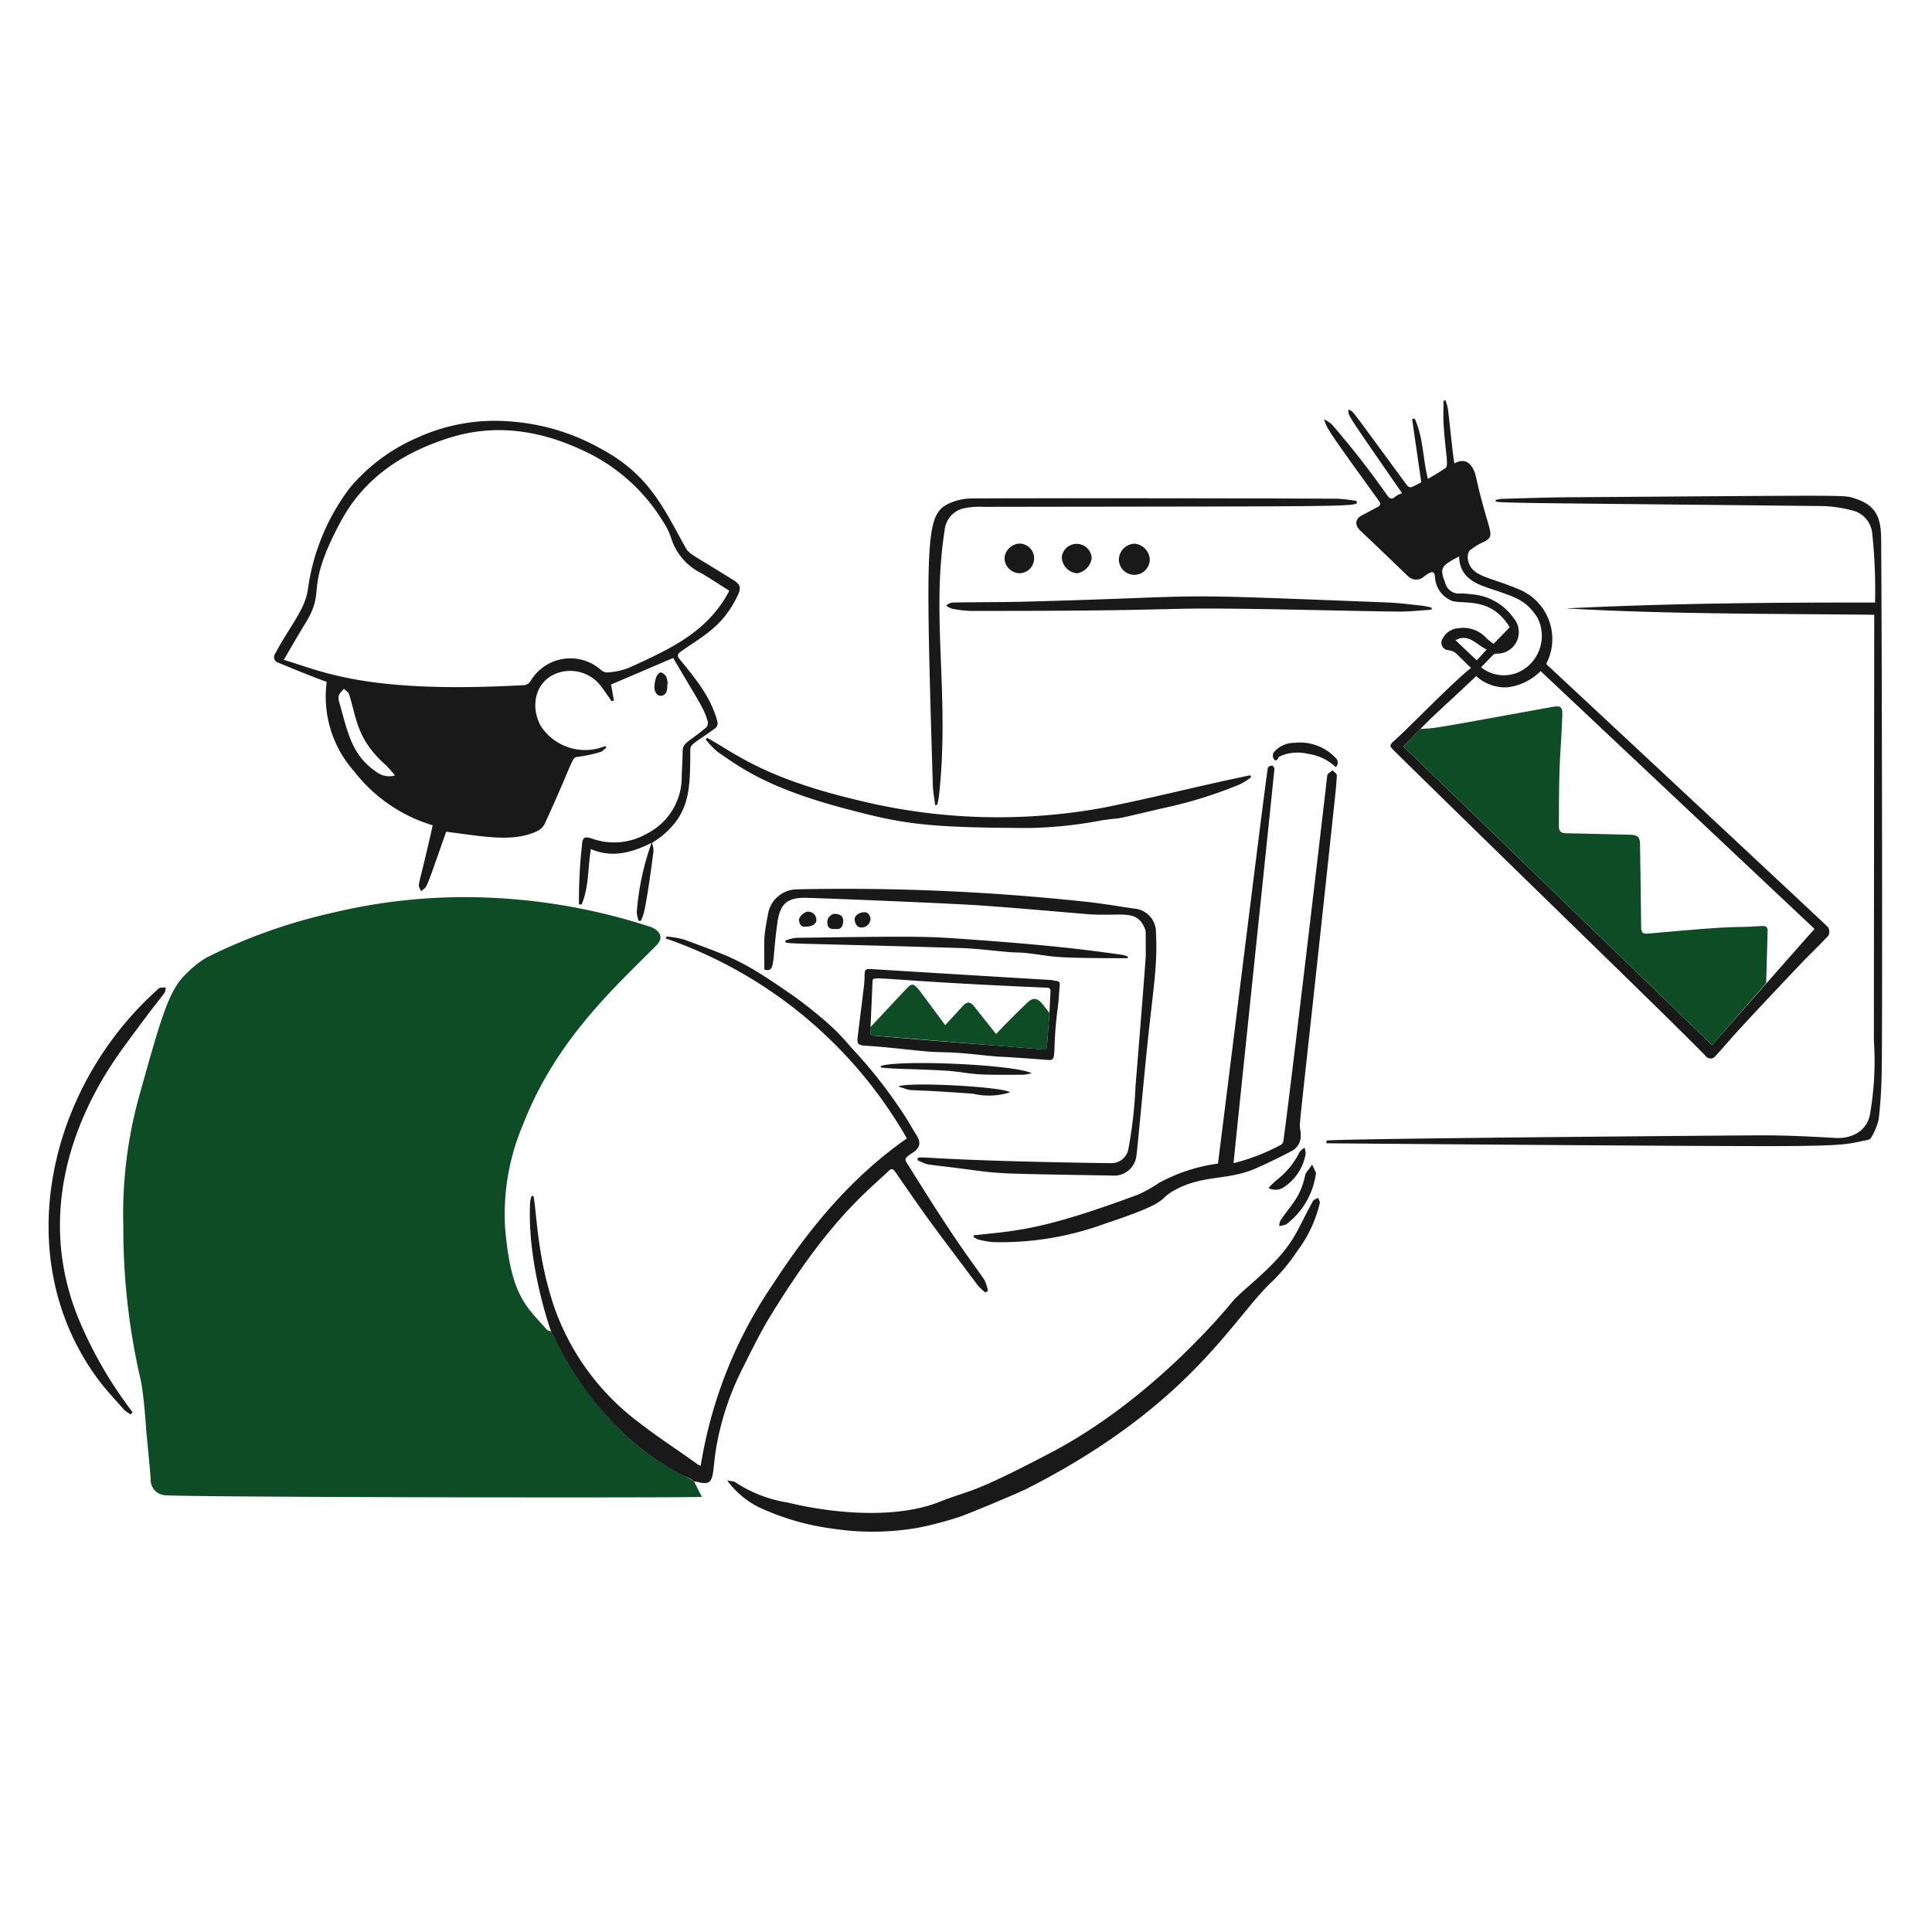 <svg viewBox="0 0 400 400" xmlns="http://www.w3.org/2000/svg" id="Coming-Soon-2--Streamline-Brooklyn.svg" height="400" width="400"><desc>COMING SOON 2 Streamline Illustration: https://streamlinehq.com</desc><path d="M143.694 306.718c-4.228 -2.928 -16.508 -6.154 -29 -30.14 -0.06 -0.116 -0.22 -0.178 -0.336 -0.262 -0.092 -0.2 -0.174 -0.42 -0.266 -0.634 -0.312 -0.142 -0.71 -0.2 -0.906 -0.422 -4.156 -4.782 -7.46 -6.8 -8.626 -21.336a47.456 47.456 0 0 1 3.758 -21.178c6.814 -17.488 18.986 -28.352 27.574 -37 1.32 -1.33 1.072 -2.658 -0.6 -3.57a3.222 3.222 0 0 0 -0.692 -0.304 124.414 124.414 0 0 0 -33.76 -6.04 116.94 116.94 0 0 0 -31.826 3.11 114.6 114.6 0 0 0 -26.044 9.2 19.914 19.914 0 0 0 -4.042 3.088c-3.856 3.502 -5.244 8.234 -10.154 25.868A91.262 91.262 0 0 0 25.536 254a138.446 138.446 0 0 0 3.662 32c0.7 3.918 1.02 9.518 1.048 9.83 0.308 3.466 0.7 6.91 0.942 10.374a3.2 3.2 0 0 0 2.784 3.35c2.358 0.45 108.014 0.6 111.344 0.356 -0.616 -1.204 -1.116 -2.198 -1.622 -3.192Z" fill="#0e4c25" stroke-width="1"></path><path d="M119.868 187.24a104.914 104.914 0 0 1 0.6 -12.07c0.112 -1.8 0.504 -2.106 2.22 -1.508a13.552 13.552 0 0 0 11.232 -1.058 13.148 13.148 0 0 0 7.224 -12.038c0.062 -1.676 0.174 -3.34 0.188 -5.016 0.016 -1.878 1.318 -1.912 4.92 -4.972a1.436 1.436 0 0 0 0.262 -1.266c-0.85 -2.788 -1.304 -3.162 -7.138 -13.086 -4.482 1.916 -8.658 3.706 -12.856 5.496 0.168 0.932 0.376 2.124 0.586 3.328l-0.472 0.126c-0.712 -1 -1.388 -2.012 -2.124 -3a8 8 0 0 0 -8.7 -2.952c-4.616 1.32 -6.288 6.436 -3.884 11.034a10.978 10.978 0 0 0 12.52 4.522c0.294 -0.116 0.6 -0.2 0.902 -0.314l0.2 0.304c-0.418 0.314 -0.784 0.8 -1.256 0.932a30 30 0 0 1 -4.366 0.952c-1.76 0.224 -0.612 -0.354 -7.118 13.85a3.52 3.52 0 0 1 -1.6 1.582c-5.072 2.366 -11.106 1.08 -18.834 0.114 -4.582 13 -3.79 11.108 -5.234 12.332 -0.692 -2.224 -0.94 1.434 2.45 -13.662a32.24 32.24 0 0 1 -16.238 -11.138 23.238 23.238 0 0 1 -5.704 -18.572c-2.176 -0.692 -9.572 -3.764 -10.03 -3.956a1.2 1.2 0 0 1 -0.67 -1.832c3.148 -5.898 6.114 -9.028 6.774 -13.17a44.848 44.848 0 0 1 8.71 -21.2 37.822 37.822 0 0 1 13.964 -10.384 38.686 38.686 0 0 1 19.4 -3.35 44.63 44.63 0 0 1 18.562 5.612c10.072 5.36 13.056 12.4 17.514 20.382 0.846 1.518 1.17 1.348 9.892 6.784 1.58 0.984 1.736 1.662 0.912 3.36 -3.114 6.41 -7.026 8.174 -11.736 11.504 -0.564 0.4 -0.848 0.818 -0.262 1.53 3.682 4.468 6.572 8.082 7.882 13.054a1.4 1.4 0 0 1 -0.376 1.2c-3.852 2.872 -5.262 3.252 -5.266 4.5 -0.024 8.098 0 13.128 -5.978 17.966 -0.688 0.556 -1.444 1.014 -1.946 1.36a6.036 6.036 0 0 1 0.314 1.654c-0.328 2.552 -0.672 5.108 -1.068 7.652 -0.95 6.084 -1.124 5.67 -1.528 6.8 -0.158 0.022 -0.314 0.032 -0.472 0.052a6.082 6.082 0 0 1 -0.4 -1.81 54.166 54.166 0 0 1 3.058 -14.352c-4.094 2.01 -8.166 3.182 -12.552 1.266 -0.67 3.864 -0.378 7.842 -1.926 11.474a5.63 5.63 0 0 1 -0.552 -0.016ZM151 122.314c-1.956 -1.236 -3.836 -2.482 -5.762 -3.624A12.14 12.14 0 0 1 139 111.54a14.34 14.34 0 0 0 -1.748 -3.6 37.86 37.86 0 0 0 -16.434 -14.624c-9.058 -4.256 -18.354 -5.7 -28 -2.6 -9.528 3.062 -17.496 8.268 -22.362 17.42 -7.678 14.44 -2.706 13.6 -7.276 20.978 -1.488 2.4 -2.878 4.868 -4.428 7.496 8.4 2.528 17.33 7.046 49.884 5.234a1.8 1.8 0 0 0 1.2 -0.828 9.58 9.58 0 0 1 14.636 -2.27 1.902 1.902 0 0 0 1.434 0.47 15.324 15.324 0 0 0 4.262 -0.932c8.734 -3.996 16.318 -7.418 20.832 -15.97Zm-69.238 38.24a22.91 22.91 0 0 0 -1.854 -2.12c-6.024 -5.35 -6.048 -9.572 -7.62 -14.686 -0.138 -0.45 -0.722 -0.764 -1.088 -1.132 -0.7 0.828 -1.426 1.158 -0.974 2.734 1.736 6.044 2.486 10.924 7.662 14.436a4.368 4.368 0 0 0 3.874 0.768Z" fill="#191919" stroke-width="1"></path><path d="M304.554 138.288c-3.692 -3.546 -3.19 -3.4 -4.8 -3.696a1.518 1.518 0 0 1 -1.1 -2.312 3.896 3.896 0 0 1 3.298 -2.21 6.456 6.456 0 0 1 5.822 2.074c0.364 0.366 0.816 0.67 1.444 1.172l3.35 -3.444c-3.77 -6.182 -9 -4.77 -11.8 -5.412a5.63 5.63 0 0 1 -3.674 -5c-0.088 -1.068 -0.45 -1.256 -1.4 -0.692a8.512 8.512 0 0 0 -1.016 0.722 2.4 2.4 0 0 1 -3.16 -0.188c-3.288 -3.15 -6.548 -6.318 -9.862 -9.422 -1.244 -1.164 -1.132 -2.464 0.388 -3.234 1.056 -0.536 2.092 -1.102 3.14 -1.654 0.68 -0.358 0.754 -0.672 0.24 -1.382 -10.688 -14.788 -10.688 -14.86 -11.284 -16.8a6.838 6.838 0 0 1 1.622 1.078 181.556 181.556 0 0 1 11.4 14.6c0.44 0.6 0.89 1.108 1.696 0.346a5.4 5.4 0 0 1 1.434 -0.724c-12.642 -18.228 -10.9 -15.734 -11.148 -17.346 1.35 0.778 -0.642 -1.678 11.578 14.918 1.238 1.682 1 1.448 3.538 0.178q-0.956 -6.58 -1.894 -13.106l0.524 -0.094c1.82 3.894 1.664 8.27 2.742 12.498 1.246 -0.754 2.484 -1.452 3.654 -2.26 0.696 -0.482 -0.028 -3.178 -0.4 -8.972 -0.108 -1.644 -0.022 -3.298 -0.022 -4.952 0.136 -0.032 0.272 -0.074 0.4 -0.104a11.1 11.1 0 0 1 0.514 1.78c0.534 4.462 1.068 10.168 1.35 11.294 2.334 -1.318 3.858 0.148 4.46 2.828 2.66 11.85 4.218 11.94 1.748 13.358a13.452 13.452 0 0 0 -3.152 1.926 3 3 0 0 0 -0.094 2.448c0.97 2.926 4.27 2.926 10.322 5.486a11.11 11.11 0 0 1 5.988 14.898c-0.082 0.178 -0.156 0.366 -0.262 0.6 4.052 3.78 55.692 51.906 58.322 54.458a1.776 1.776 0 0 1 0.104 1.748c-1.884 2.042 -3.926 3.948 -5.842 5.968 -16.43 17.324 -13.782 14.89 -17.6 19.032a1.262 1.262 0 0 1 -2.022 -0.106c-7.554 -7.754 -34 -33.234 -64.11 -62.8 -1.516 -1.49 -1.444 -1.436 0.138 -2.858 2.744 -2.462 11.516 -11.548 15.426 -14.642Zm-14 16.248 63.922 61.848c3.79 -4.356 17.848 -20.298 21.2 -24.068 -19 -17.88 -37.832 -35.6 -56.698 -53.368a11.88 11.88 0 0 1 -6.888 3.36 8.972 8.972 0 0 1 -6.458 -2.324c-9.146 8.646 -7.656 6.874 -15.074 14.552Zm11.54 -39.336c-3.646 1.94 -4.116 2.288 -2.878 5.48a2.912 2.912 0 0 0 3.098 2.2 13.754 13.754 0 0 1 2.252 0.156 11.6 11.6 0 0 1 8.8 4.92 4.456 4.456 0 0 1 -3.528 7.37c-0.692 0.066 -0.372 -0.026 -3.2 2.826a7.572 7.572 0 0 0 8.124 0.848 8.282 8.282 0 0 0 3.506 -11.2c-2.532 -3.8 -4.656 -4.184 -10.52 -6.2 -3.062 -1.056 -5.57 -2.6 -5.654 -6.4Zm-0.732 17.358c1.434 1.36 2.878 2.736 4.386 4.172 0.544 -0.6 1.256 -1.4 2.052 -2.252 -2.094 -0.968 -3.758 -3.444 -6.438 -1.926Z" fill="#191919" stroke-width="1"></path><path d="M274.656 236.138c4.102 -0.436 85.36 -1.06 89.58 -1.078 5.224 -0.022 10.458 0.234 15.672 0.534 3.936 0.226 6.91 -1.78 7.328 -5.35a63.63 63.63 0 0 0 0.732 -14.77c0.012 -25.816 0.074 -84.546 0.074 -88.188 -21.24 -0.242 -42.544 -0.106 -63.828 -1.32 21.272 -1.056 42.546 -1.246 64 -1.214a112.216 112.216 0 0 0 -0.586 -14.268 5.4 5.4 0 0 0 -4.052 -4.784 27.544 27.544 0 0 0 -6.04 -0.922c-72.944 -0.778 -67.778 -0.558 -67.848 -1.256a6.316 6.316 0 0 1 1.142 -0.24c4.68 -0.128 9.37 -0.292 14.048 -0.326 60.108 -0.422 56.776 -0.5 59.158 0.252 6.024 1.902 5.4 6.116 5.454 11.714 0.12 12.51 0.284 97.484 0.096 106.936a97.304 97.304 0 0 1 -0.618 9.842 12.84 12.84 0 0 1 -1.644 3.956c-0.134 0.264 -0.69 0.378 -1.068 0.45 -3.28 0.628 -3.47 1.102 -16.426 1.174 -16.98 0.094 -94.844 -0.576 -95.212 -0.576 0.006 -0.178 0.028 -0.378 0.038 -0.566Z" fill="#191919" stroke-width="1"></path><path d="M143.694 306.718a4.718 4.718 0 0 0 -0.8 -0.576 50.312 50.312 0 0 1 -14.426 -10 69.674 69.674 0 0 1 -13.8 -19.544c-0.054 -0.114 -0.22 -0.178 -0.334 -0.262 -0.094 -0.22 -5.272 -14.276 -4.576 -27.47a7.516 7.516 0 0 1 0.284 -1.224c0.136 0 0.282 -0.012 0.418 -0.012 0.73 4.074 0.772 12.382 4.166 22.634a50.844 50.844 0 0 0 17.8 24.35c3.894 3.026 8.056 5.684 12.048 8.6a4.516 4.516 0 0 0 0.6 0.262 92.646 92.646 0 0 1 15 -37.666c7.476 -11.504 16.1 -22 27.678 -30.118a92.26 92.26 0 0 0 -49.924 -41.4l0.188 -0.388a19.268 19.268 0 0 1 3.644 0.628c10.054 3.752 11.694 4.036 22.81 11.8a90.132 90.132 0 0 1 7.622 6.146 47.18 47.18 0 0 1 4.04 4.292 99.434 99.434 0 0 1 10.93 13.86c0.976 1.432 1.788 2.974 2.71 4.438 0.972 1.54 0.734 2.62 -0.972 3.706 -1.862 1.186 -1.456 1.32 -0.6 2.702 10.6 17.048 12.564 19.026 15.62 23.522a8.322 8.322 0 0 1 0.712 2.292c-0.168 0.094 -0.346 0.2 -0.514 0.294a10.456 10.456 0 0 1 -1.496 -1.362c-11.478 -15.302 -9.714 -12.85 -17.2 -23.638 -0.378 -0.542 -0.722 -0.742 -1.288 -0.2 -4.644 4.456 -12.482 10.246 -24.78 30.494 -2.096 3.454 -3.84 7.12 -5.664 10.732a58.094 58.094 0 0 0 -5.118 15.096c-1.312 6.69 0.02 9.236 -4.188 8.08 -0.17 -0.04 -0.38 -0.036 -0.59 -0.068Z" fill="#191919" stroke-width="1"></path><path d="M201.616 255.756c8.77 -0.962 14 -0.98 34.014 -8.426a28.342 28.342 0 0 0 4.322 -2.42 35.312 35.312 0 0 1 12.218 -4c3.748 -29.8 10.106 -81.43 10.342 -81.98a1.054 1.054 0 0 1 0.87 -0.418c0.178 0 0.492 0.47 0.47 0.712 -0.2 2.314 -8.426 80.858 -8.458 81.6a42.53 42.53 0 0 0 9.768 -3.78 1.17 1.17 0 0 0 0.544 -0.764c1.304 -9.218 8.2 -67.822 9.086 -75.74 0.044 -0.386 0.712 -0.7 1.09 -1.056 0.314 0.344 0.902 0.712 0.89 1.046 -0.086 2.084 -0.334 4.166 -0.556 6.24 -8.4 78.712 -7.11 63.184 -6.91 68.234a3.47 3.47 0 0 1 -1.904 3.308c-2.326 1.254 -4.722 2.386 -7.13 3.476 -5.89 2.662 -10.668 1.376 -16.518 4.322 -4.756 2.4 -0.158 2.314 -15.118 7.286a62.478 62.478 0 0 1 -23.052 3.77 19.302 19.302 0 0 1 -3.098 -0.544 3.514 3.514 0 0 1 -0.942 -0.576c0.032 -0.102 0.056 -0.196 0.072 -0.29Z" fill="#191919" stroke-width="1"></path><path d="M150.552 306.508c0.784 0.168 1.38 0.128 1.726 0.4a27.108 27.108 0 0 0 10.752 4.166c9.474 2.306 22.508 3.472 31.552 -0.156 6.414 -2.574 5.916 -1.18 23.156 -10.25 21.756 -11.444 37.43 -31.222 37.636 -31.436 1.468 -1.538 3.118 -2.902 4.71 -4.334 8.132 -7.314 7.936 -9.426 11.766 -16.248 0.178 -0.314 0.702 -0.44 1.068 -0.648 0.116 0.366 0.4 0.774 0.326 1.098a26.322 26.322 0 0 1 -4.586 9.81 39.164 39.164 0 0 1 -5.014 6.166c-8.2 7.428 -16.84 25.772 -51.098 43.172 -1.282 0.65 -11.3 4.922 -14.102 5.872a75.496 75.496 0 0 1 -8.426 2.2 54.892 54.892 0 0 1 -17.724 0.156 51.612 51.612 0 0 1 -13.786 -3.8 18.186 18.186 0 0 1 -7.956 -6.168Z" fill="#191919" stroke-width="1"></path><path d="M237.22 197.728c-0.016 -5.564 0 -4.87 -0.114 -5.276 -1.614 -4.252 -4.53 -2.758 -11.286 -3.14 -1.482 -0.084 -16.772 -1.48 -24.046 -1.926 -6.972 -0.428 -31.312 -1.434 -35.018 -1.498 -3.736 -0.062 -5.232 1.236 -5.778 5 -1.186 8.168 -0.336 10.538 -2.732 9.852 0 -6.774 -0.23 -6.21 0.742 -11.38a6.146 6.146 0 0 1 5.968 -5.234 465.966 465.966 0 0 1 59.084 2.492c3.58 0.346 7.13 0.954 10.69 1.486a4.9 4.9 0 0 1 4.6 5c0.354 6.674 -0.522 11.2 -1.708 22.548 -1.062 10.184 -2.132 22.4 -2.354 23.764a4.644 4.644 0 0 1 -5.078 3.968c-26.758 -0.456 -22.114 -0.308 -32.682 -1.634 -6.936 -0.87 -5.034 -0.472 -7.538 -1.528 0.272 -1.366 -2.634 0.028 40.032 0.6a3.61 3.61 0 0 0 3.56 -2.618 91.892 91.892 0 0 0 1.538 -13.4c0.24 -2.736 2.124 -26.132 2.12 -27.076Z" fill="#191919" stroke-width="1"></path><path d="M203.648 104.936a15.928 15.928 0 0 0 -4.2 0.324 5.132 5.132 0 0 0 -3.872 4.54c-2.846 18.096 1.134 34.55 -1.2 55.232a14.374 14.374 0 0 1 -0.366 1.634h-0.4c-0.168 -1.4 -0.44 -2.8 -0.482 -4.2 -1.526 -50.552 -1.512 -55.774 3.1 -58.102a11.496 11.496 0 0 1 4.94 -1.162c13.012 -0.088 63.556 -0.028 75.814 0.054a34.752 34.752 0 0 1 3.884 0.47c0.108 1.248 4.05 1.086 -77.218 1.21Z" fill="#191919" stroke-width="1"></path><path d="M146.4 152.756c5.852 3.214 11.502 8.2 30.788 12.814a121.178 121.178 0 0 0 51.338 1.642c11.188 -2.256 19.45 -4.454 30.328 -6.698 0.062 0.136 0.114 0.272 0.178 0.4a13.222 13.222 0 0 1 -2.366 1.488 90.75 90.75 0 0 1 -16.154 4.982c-12.294 2.894 -7 1.65 -12.488 2.472a88.104 88.104 0 0 1 -14.698 1.57c-21.942 -0.042 -26.6 -0.88 -38.536 -4.062 -15.704 -4.186 -21.31 -8.288 -26.286 -11.756a17.218 17.218 0 0 1 -2.4 -2.514 2.96 2.96 0 0 0 0.296 -0.338Z" fill="#191919" stroke-width="1"></path><path d="M27.106 292.836a5.774 5.774 0 0 1 -1.32 -0.858c-1.976 -2.244 -4.05 -4.42 -5.8 -6.836 -18.086 -24.986 -10 -59.84 12.438 -80.086 0.708 -0.638 0.34 -0.538 1.916 -0.616 -0.466 2.036 1.212 -1.284 -8.784 12.426C13.412 233.52 8.298 253.4 16.2 272.882a86.264 86.264 0 0 0 11.232 19.472c-0.096 0.158 -0.212 0.326 -0.326 0.482Z" fill="#191919" stroke-width="1"></path><path d="M296.378 126.238c-2.344 0.136 -4.7 0.42 -7.044 0.388 -12.416 -0.172 -24.832 -0.554 -37.248 -0.628 -12.218 -0.074 -12.4 0.528 -51.16 0.482a22.86 22.86 0 0 1 -3.852 -0.462 4.084 4.084 0 0 1 -1.172 -0.638 2.43 2.43 0 0 1 1.266 -0.628c5.264 -0.106 10.532 -0.054 15.8 -0.2 41.626 -1.15 24.448 -1.758 74.182 0.178 2.418 0.094 4.826 0.414 7.244 0.67 0.68 0.072 1.34 0.25 2 0.386 0.006 0.16 0.006 0.306 -0.016 0.452Z" fill="#191919" stroke-width="1"></path><path d="M218.828 203.11a0.624 0.624 0 0 1 0.586 0.66c-0.152 1.956 -0.2 3.286 -0.462 5.264 -1.166 8.87 0.02 10.568 -1.832 10.428 -10.916 -0.826 -9.256 -0.6 -11.032 -0.744 -2.144 -0.178 -5.902 -0.654 -8.93 -0.8 -1.686 -0.084 -3.372 -0.068 -5.046 -0.21 -4.088 -0.344 -8.434 -0.938 -12.93 -1.2 -1.518 -0.086 -1.8 -0.4 -1.6 -1.938 1.346 -10.8 1.4 -11.074 1.412 -12.2 0.034 -1.778 0.032 -1.82 1.864 -1.706 6.144 0.388 34.242 2.094 36.65 2.23 0.408 0.006 0.786 0.17 1.32 0.216Zm-1.55 6.636c0.074 -1.496 0.134 -3 0.22 -4.6a0.618 0.618 0 0 0 -0.586 -0.65c-35.962 -1.522 -36.21 -2.678 -36.264 -1.34 -0.134 3.342 -0.47 10.626 -0.47 10.626a0.624 0.624 0 0 0 0.564 0.618c11.768 1.068 23.486 1.868 35.342 2.888a0.622 0.622 0 0 0 0.67 -0.576Z" fill="#191919" stroke-width="1"></path><path d="M233.484 198.388c-17.2 0 -14.824 -0.386 -21.052 -1.078 -1.216 -0.134 -2.44 -0.096 -3.654 -0.2 -2.8 -0.238 -6.576 -0.726 -9.924 -0.828 -39.036 -1.19 -36.098 -0.708 -36.264 -1.538a9.474 9.474 0 0 1 2.2 -0.576c25.248 -0.358 26.952 -0.306 34.432 0.22 16.134 1.132 24.444 2.048 33.312 3.328a4.544 4.544 0 0 1 1 0.378 1.262 1.262 0 0 0 -0.05 0.294Z" fill="#191919" stroke-width="1"></path><path d="M182.4 220.676c4.49 -1.308 27.668 -0.252 31.2 1.518a10.176 10.176 0 0 1 -1.686 0.324c-3 0 -6.01 0.064 -9 -0.084 -2.304 -0.114 -4.6 -0.614 -6.9 -0.752 -6.882 -0.416 -10.222 -0.27 -13.662 -0.67 0.014 -0.116 0.034 -0.212 0.048 -0.336Z" fill="#191919" stroke-width="1"></path><path d="M209.102 226.162a14.548 14.548 0 0 1 -6.898 0.44c-0.242 -0.024 -0.482 -0.14 -0.724 -0.158 -16.874 -1.224 -11.27 -0.236 -15.534 -1.496 2.254 -1.038 22.11 0.094 23.156 1.214Z" fill="#191919" stroke-width="1"></path><path d="M238.048 115.728a3.2 3.2 0 0 1 -6.4 0.168 3.374 3.374 0 0 1 3.288 -3.33 3.482 3.482 0 0 1 3.112 3.162Z" fill="#191919" stroke-width="1"></path><path d="M210.934 118.68a3.2 3.2 0 0 1 -2.962 -3.14 3.286 3.286 0 0 1 3.16 -3 3.07 3.07 0 1 1 -0.198 6.14Z" fill="#191919" stroke-width="1"></path><path d="M226.02 115.582a3.664 3.664 0 0 1 -3.016 3.108 3.444 3.444 0 0 1 -3.172 -3.38 3.108 3.108 0 0 1 6.188 0.272Z" fill="#191919" stroke-width="1"></path><path d="M276.552 158.828a10.428 10.428 0 0 0 -5.77 -2.754 9.06 9.06 0 0 0 -5.348 0.324c-0.262 0.128 -0.6 0.23 -0.722 0.44 -0.256 0.47 -0.546 0.882 -0.964 0.336a1.418 1.418 0 0 1 -0.094 -1.32 5.528 5.528 0 0 1 4.376 -2.062 10.132 10.132 0 0 1 8.5 3.13 1.278 1.278 0 0 1 0.022 1.906Z" fill="#191919" stroke-width="1"></path><path d="M272.468 242.838a15.82 15.82 0 0 1 -5.8 10.354c-0.54 0.44 -0.132 0.28 -1.81 0.68a3.03 3.03 0 0 1 0.2 -1.1c2.288 -3.468 4.174 -4.73 5.2 -9.6 0.05 -0.236 0.124 -0.312 1.412 -2.04 0.264 0.554 0.53 1.13 0.798 1.706Z" fill="#191919" stroke-width="1"></path><path d="M262.618 245.968a17.074 17.074 0 0 1 1.926 -1.832 16.68 16.68 0 0 0 4.554 -5.674 4.346 4.346 0 0 1 1 -0.848 4.25 4.25 0 0 1 0.21 1.35 10.35 10.35 0 0 1 -4.508 6.836 3.14 3.14 0 0 1 -3.182 0.168Z" fill="#191919" stroke-width="1"></path><path d="M136.816 144.056c-0.8 0.072 -1.448 -0.964 -1.318 -2.072a6.4 6.4 0 0 1 0.386 -1.832c0.174 -0.4 0.68 -0.984 0.954 -0.942a1.936 1.936 0 0 1 1.12 0.942 4.244 4.244 0 0 1 0.272 1.454c-0.26 -0.006 0.394 2.288 -1.414 2.45Z" fill="#191919" stroke-width="1"></path><path d="M172.954 192.338c-1.078 0.084 -1.716 -0.284 -1.664 -1.446a1.682 1.682 0 0 1 1.684 -1.696c0.87 0.11 1.668 0.378 1.6 1.582 -0.078 1.1 -0.48 1.706 -1.62 1.56Z" fill="#191919" stroke-width="1"></path><path d="M180.23 190.076a1.864 1.864 0 0 1 -1.654 1.948c-1.11 0.108 -1.446 -0.68 -1.612 -1.446 -0.188 -0.858 0.742 -1.622 1.82 -1.706s1.236 0.68 1.446 1.204Z" fill="#191919" stroke-width="1"></path><path d="M166.83 191.846c-0.9 0.178 -1.306 -0.492 -1.4 -1.298 -0.09 -0.754 1.162 -1.864 1.98 -1.8a1.704 1.704 0 0 1 1.6 1.634c0.106 0.846 -0.81 1.464 -2.18 1.464Z" fill="#191919" stroke-width="1"></path><path d="M274.656 236.138c-0.02 0.188 -0.032 0.378 -0.052 0.576 0.02 -0.198 0.042 -0.388 0.052 -0.576Z" fill="#0e4c25" stroke-width="1"></path><path d="M365.67 203.528c-3.696 4.25 -7.4 8.49 -11.19 12.856l-63.922 -61.848c1.2 -1.236 2.346 -2.432 3.486 -3.616 3.72 -0.302 -1.352 0.658 27.27 -4.544 1.78 -0.324 2.222 -0.064 2.146 1.768 -0.38 9.362 -0.71 7.924 -0.71 22.916 0 0.8 0.23 1.426 1.286 1.444 4.46 0.082 8.92 0.23 13.38 0.314 1.644 0.032 2.112 0.42 2.136 2.032 0.078 5.726 0.188 11.442 0.23 17.168 0 1.2 0.47 1.362 1.508 1.266 20.58 -1.884 16.17 -1.082 23.354 -1.558 0.954 -0.064 1.348 0.136 1.32 1.066 -0.108 3.57 -0.2 7.156 -0.294 10.736Z" fill="#0e4c25" stroke-width="1"></path><path d="M217.278 209.746c-0.178 2.482 -0.366 4.962 -0.554 7.6 -12.27 -1 -24.362 -1.988 -36.536 -3v-1.664q3.768 -4.02 7.526 -8.04c1.4 -1.504 1.694 -0.878 4.136 2.418 1.256 1.696 2.512 3.4 3.842 5.182 1.318 -1.434 2.53 -2.746 3.748 -4.062 0.71 -0.766 1.426 -0.83 2.114 0.012 0.632 0.772 3.686 4.668 4.67 5.892 1.6 -1.73 4.648 -4.778 6.522 -6.542 1.932 -1.822 2.94 0.144 4.532 2.204Z" fill="#0e4c25" stroke-width="1"></path></svg>